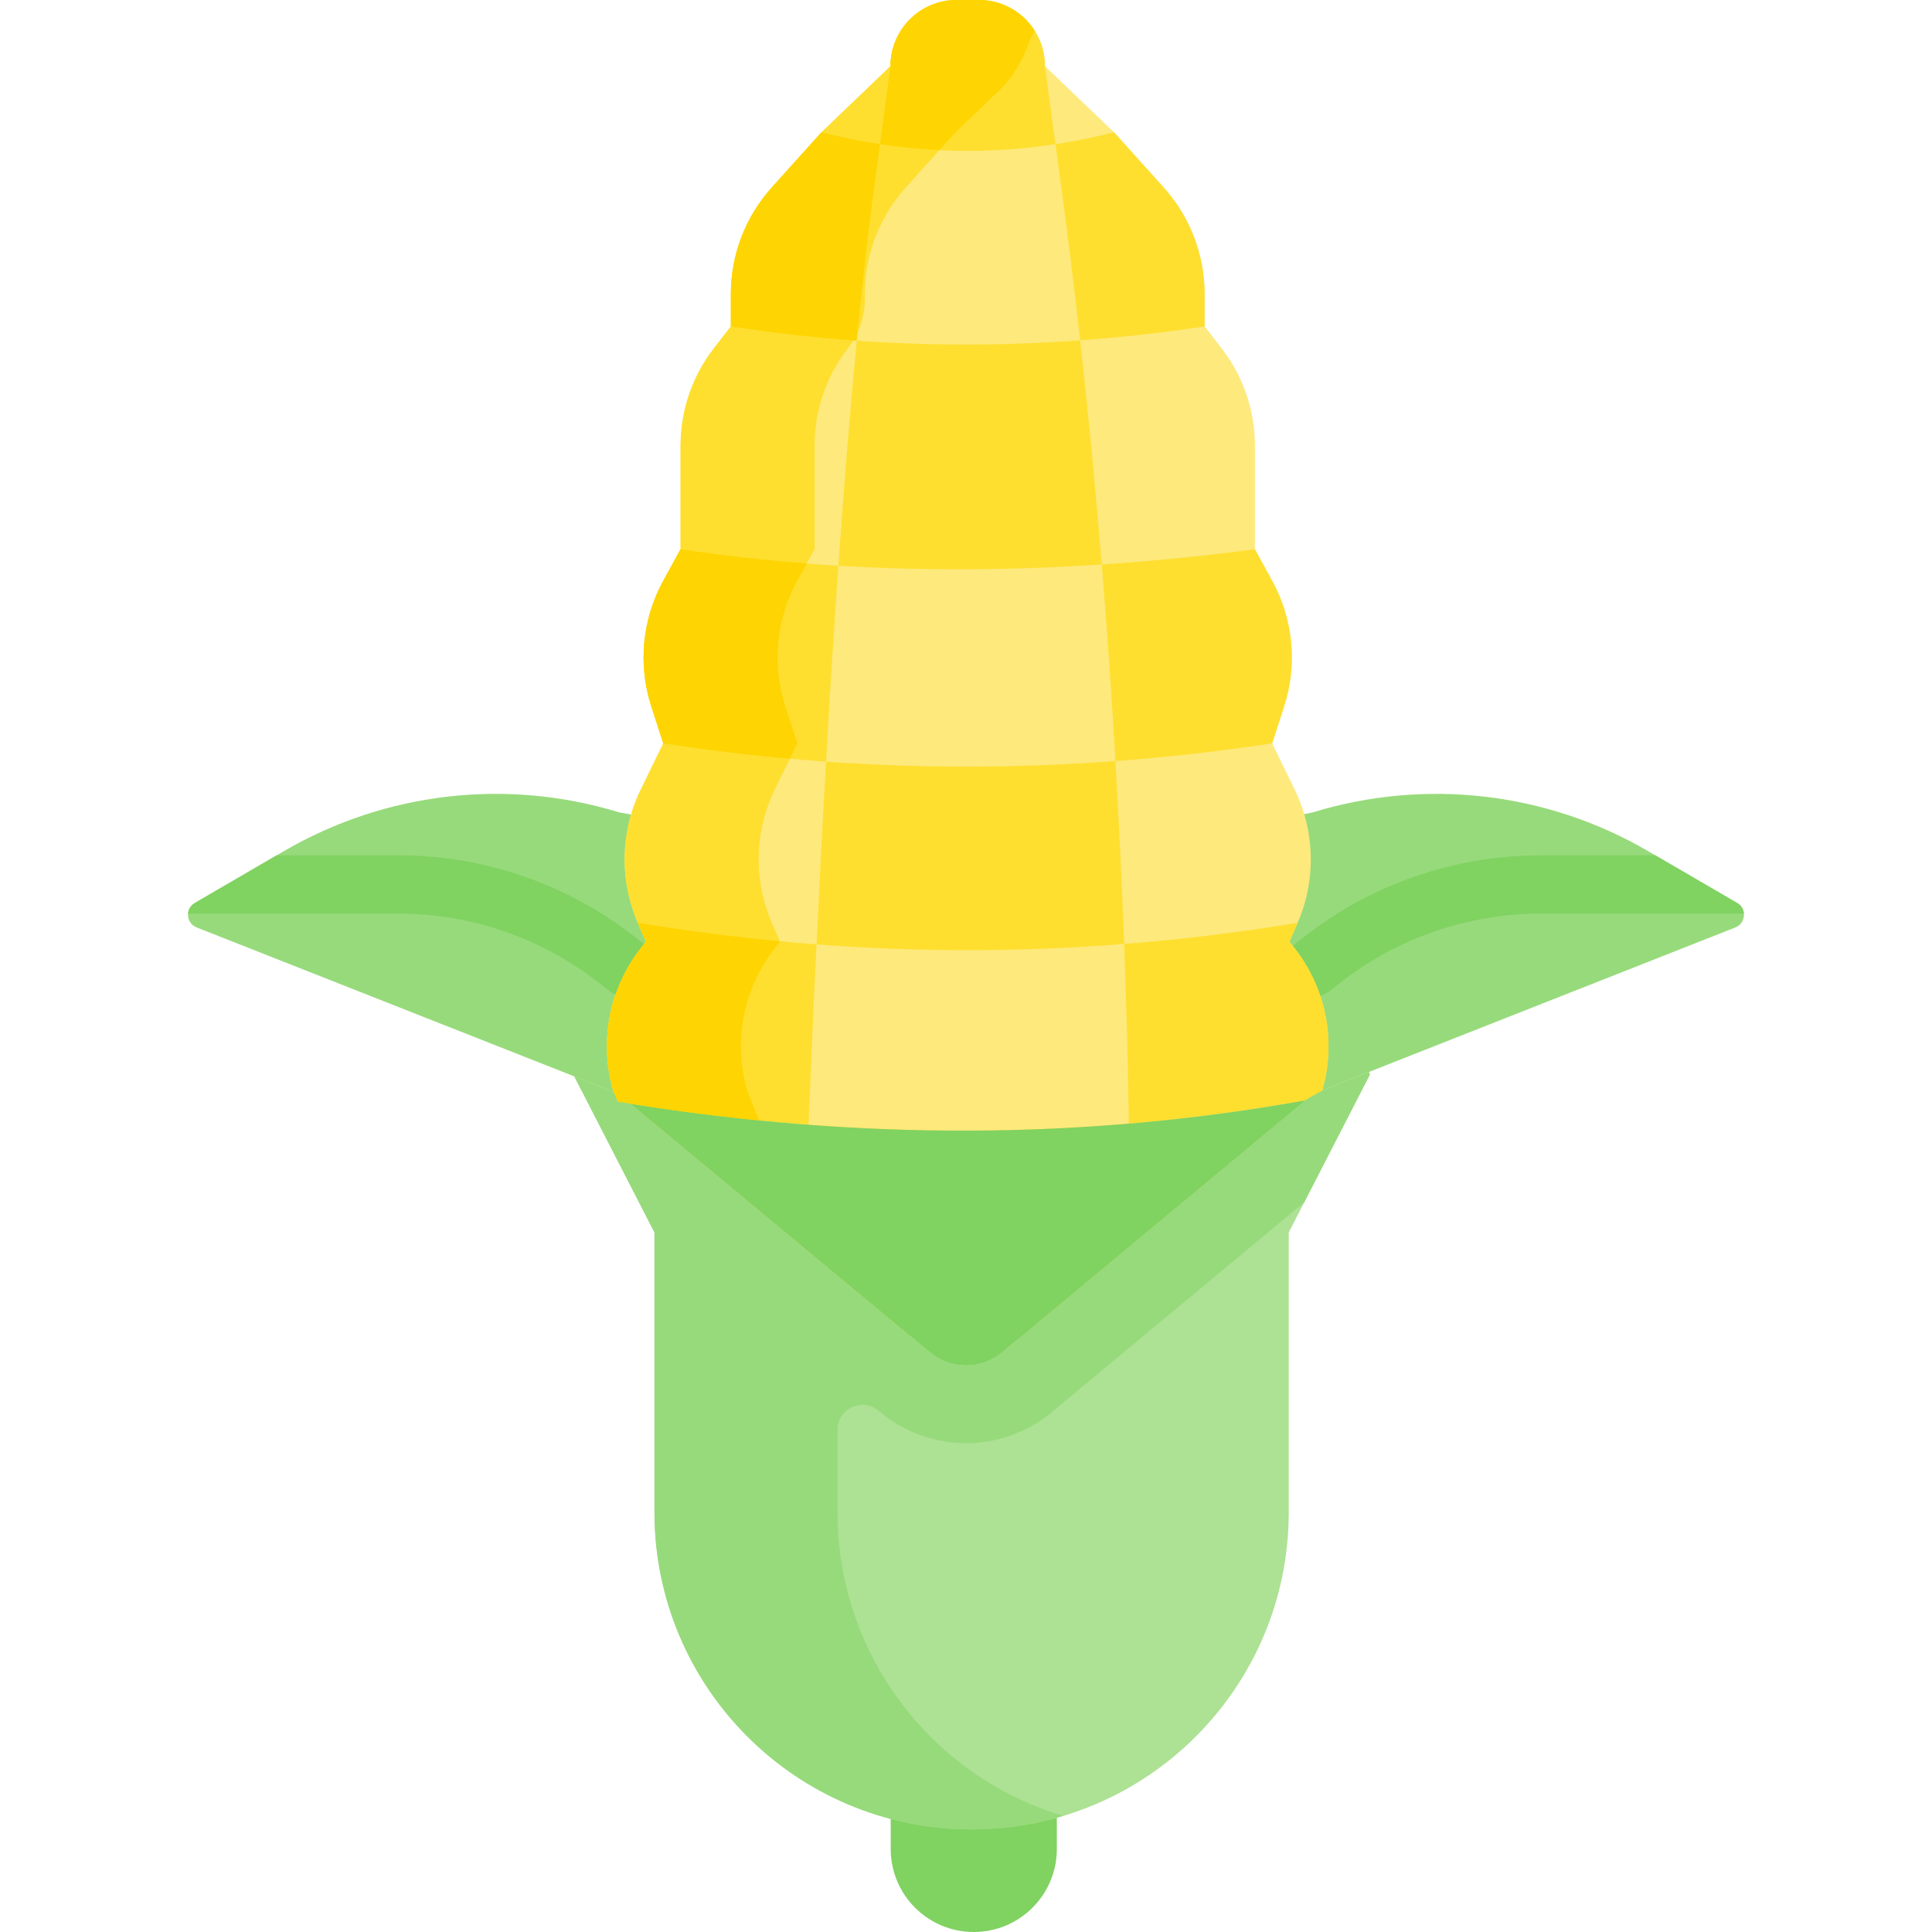 <svg id="Capa_1" enable-background="new 0 0 497.328 497.328" height="512" viewBox="0 0 497.328 497.328" width="512" xmlns="http://www.w3.org/2000/svg"><g><path d="m447.184 232.45-23.03-13.41c-26.1-15.18-57.35-18.78-86.22-9.92l-2.21.44-36.225 25.732 8.575 43.008 32.271 2.49c.8-.38 1.61-.74 2.43-1.06l9.6-3.79 94.33-37.2c2.729-1.07 3.009-4.82.479-6.29z" fill="#97da7b"/><path d="m162.454 209.67-3.06-.55c-28.87-8.86-60.12-5.26-86.22 9.92l-23.03 13.41c-2.53 1.47-2.25 5.22.48 6.29l97.21 38.34 6.72 2.65c1.13.44 2.24.94 3.32 1.5l44.19-20.438z" fill="#97da7b"/><path d="m272.046 475.946c0 11.809-9.573 21.382-21.382 21.382s-21.382-9.573-21.382-21.382v-50.902h42.765v50.902z" fill="#80d261"/><g><path d="m331.914 242.43c9.16 10.53 12.33 24.98 8.43 38.36-.02.09-.05.19-.08.28l-21.78 62.82h-134.88l-25.65-62.82c-1.15-3.86-1.72-7.81-1.72-11.73 0-9.76 3.49-19.35 10.06-26.91l-2.12-4.9c-3.84-8.87-4.4-18.72-1.72-27.86.64-2.19 1.47-4.33 2.48-6.41l5.81-11.91-3.07-9.47c-3.48-10.73-2.38-22.41 3.03-32.31l4.48-8.18v-26.65c0-9.12 3.04-17.97 8.64-25.17l4.31-5.55v-8.32c0-10.13 3.75-19.91 10.53-27.44l12.79-14.21 17.77-17.02c0-9.41 7.62-17.03 17.02-17.03h2.86 2.87c4.7 0 8.95 1.91 12.03 4.99s4.99 7.34 4.99 12.04l17.77 17.02 12.79 14.21c6.78 7.53 10.53 17.31 10.53 27.44v8.32l4.31 5.55c5.6 7.2 8.64 16.05 8.64 25.17v26.65l4.48 8.18c5.41 9.9 6.51 21.58 3.03 32.31l-3.07 9.47 5.81 11.91c1 2.04 1.81 4.15 2.44 6.3 2.72 9.17 2.18 19.07-1.68 27.97z" fill="#fee97d"/></g><path d="m190.731 269.34c0-9.76 3.49-19.35 10.06-26.91l-2.12-4.9c-3.84-8.87-4.4-18.72-1.72-27.86.64-2.19 1.47-4.33 2.48-6.41l5.81-11.91-3.07-9.47c-3.48-10.73-2.38-22.41 3.03-32.31l4.48-8.18v-26.65c0-9.12 3.04-17.97 8.64-25.17 2.794-3.597 4.31-8.022 4.31-12.577v-1.293c0-10.13 3.75-19.91 10.53-27.44l12.79-14.21 11.228-10.754c3.457-3.311 5.917-7.467 7.532-11.972.426-1.188.98-2.316 1.644-3.368-.678-1.072-1.458-2.074-2.35-2.966-3.08-3.08-7.33-4.99-12.03-4.99h-2.87-2.86c-9.4 0-17.02 7.62-17.02 17.03l-17.77 17.02-12.79 14.21c-6.78 7.53-10.53 17.31-10.53 27.44v8.32l-4.31 5.55c-5.6 7.2-8.64 16.05-8.64 25.17v26.65l-4.48 8.18c-5.41 9.9-6.51 21.58-3.03 32.31l3.07 9.47-5.81 11.91c-1.01 2.08-1.84 4.22-2.48 6.41-2.68 9.14-2.12 18.99 1.72 27.86l2.12 4.9c-6.57 7.56-10.06 17.15-10.06 26.91 0 3.92.57 7.87 1.72 11.73l25.65 62.82h34.497l-25.65-62.82c-1.151-3.86-1.721-7.81-1.721-11.73z" fill="#fedf30"/><g><g id="XMLID_249_"><path d="m290.824 320.22v23.67h-83.43v-34.25s.25-7.48.75-20.11c27.61 2.1 55.09 2.04 82.44-.29.16 10.45.24 20.79.24 30.98z" fill="#fedf30"/><g><path d="m352.374 275.94.26.65-20.89 40.66v72.02c0 45.09-36.55 81.64-81.64 81.64-22.54 0-42.95-9.14-57.72-23.91s-23.91-35.19-23.91-57.73v-72.02l-20.64-40.17 6.72 2.65c2.26.89 4.43 2 6.49 3.3l78.35 65.11c5.38 4.47 13.16 4.47 18.54 0l78.35-65.11c2.06-1.3 4.23-2.41 6.49-3.3z" fill="#ade194"/></g></g><g fill="#80d261"><path d="m336.104 240.872-3.134 2.438c-.07.054-.131.115-.199.171 3.162 3.887 5.543 8.256 7.087 12.886.817-.261 1.603-.66 2.319-1.216l3.134-2.437c14.541-11.307 32.692-17.534 51.11-17.534h52.487c-.088-1.068-.65-2.105-1.726-2.73l-21.073-12.27h-29.689c-21.734 0-43.156 7.348-60.316 20.692z"/><path d="m163.024 240.872c-17.16-13.343-38.582-20.692-60.318-20.692h-31.489l-21.073 12.27c-1.075.625-1.638 1.662-1.726 2.73h54.287c18.418 0 36.57 6.227 51.11 17.533l3.134 2.438c.475.369.987.649 1.512.887 1.607-4.688 4.07-9.104 7.335-13.009z"/></g></g><g><g id="XMLID_251_"><g><g fill="#fedf30"><path d="m331.914 242.43c9.16 10.53 12.33 24.98 8.43 38.36-.02.09-.05.19-.08.28l-.44 1.27-3.54.86c-15.19 2.74-30.42 4.75-45.7 6.04-.23-15.22-.64-30.67-1.21-46.25 14.89-1.16 29.78-2.99 44.67-5.46z"/><path d="m210.184 243.1c-.9 18.65-1.58 34.74-2.04 46.43-16.35-1.23-32.74-3.22-49.17-5.95l-1.02-2.51c-1.15-3.86-1.72-7.81-1.72-11.73 0-9.76 3.49-19.35 10.06-26.91l-2.12-4.9c15.34 2.55 30.67 4.41 46.01 5.57z"/><path d="m287.134 195.91c.92 15.74 1.66 31.47 2.24 47.08-26.4 2.09-52.79 2.13-79.19.11.69-14.44 1.5-30.4 2.45-47.04 24.79 1.76 49.62 1.7 74.5-.15z"/><path d="m327.514 149.57c5.41 9.9 6.51 21.58 3.03 32.31l-3.07 9.47c-13.46 2.04-26.91 3.57-40.34 4.56-.97-16.9-2.15-33.82-3.53-50.61 12.94-.86 26.09-2.16 39.43-3.91z"/><path d="m215.814 145.63c-1.19 16.92-2.25 34-3.18 50.43-13.98-.99-27.94-2.56-41.89-4.71l-3.07-9.47c-3.48-10.73-2.38-22.41 3.03-32.31l4.48-8.18c13.28 1.99 26.83 3.4 40.63 4.24z"/><path d="m278.044 87.61c2.12 18.93 3.98 38.23 5.56 57.69-23.25 1.55-45.85 1.66-67.79.33 1.4-20.01 2.97-39.78 4.73-57.94 19.03 1.36 38.2 1.34 57.5-.08z"/><path d="m310.084 75.7v8.32c-10.72 1.62-21.4 2.81-32.04 3.59-1.42-12.78-2.97-25.38-4.63-37.76l-1.72-12.74c5.02-.75 10.05-1.78 15.07-3.06l12.79 14.21c6.78 7.53 10.53 17.31 10.53 27.44z"/></g><path d="m226.524 37.11-1.72 12.74c-1.52 11.3-2.94 24.11-4.26 37.84-10.85-.78-21.65-2-32.41-3.67v-8.32c0-10.13 3.75-19.91 10.53-27.44l12.79-14.21c5.02 1.28 10.05 2.31 15.07 3.06z" fill="#fed402"/><path d="m268.994 17.03 2.7 20.08c-15.06 2.32-30.11 2.32-45.17 0l2.7-20.08c0-9.41 7.62-17.03 17.02-17.03h2.86 2.87c4.7 0 8.95 1.91 12.03 4.99s4.99 7.34 4.99 12.04z" fill="#fedf30"/></g></g></g><g><path d="m226.613 363.523c6.185 5.139 14.016 7.969 22.051 7.969s15.866-2.831 22.052-7.97l65.008-54.02 16.91-32.913-.26-.65-9.6 3.79c-2.26.89-4.43 2-6.49 3.3l-78.35 65.11c-5.38 4.47-13.16 4.47-18.54 0l-32-26.592-46.35-38.517c-2.06-1.3-4.23-2.41-6.49-3.3l-6.72-2.65 20.64 40.17v72.02c0 22.54 9.14 42.96 23.91 57.73s35.18 23.91 57.72 23.91c8.192 0 16.095-1.22 23.555-3.465-13.071-3.933-24.767-11.041-34.171-20.445-14.77-14.77-23.91-35.19-23.91-57.73v-21.212c0-5.447 6.35-8.427 10.54-4.946z" fill="#97da7b"/><path d="m336.024 283.25-78.09 64.89c-5.38 4.47-13.16 4.47-18.54 0l-77.02-64c58.44 9.31 116.35 9.4 173.65-.89z" fill="#80d261"/></g></g><g fill="#fed402"><path d="m264.711 11.324c.426-1.188.98-2.316 1.644-3.368-.678-1.072-1.458-2.074-2.35-2.966-3.08-3.08-7.33-4.99-12.03-4.99h-2.87-2.86c-9.4 0-17.02 7.62-17.02 17.03l-2.7 20.08c5.098.785 10.194 1.282 15.29 1.536l4.137-4.596 11.228-10.754c3.455-3.311 5.915-7.467 7.531-11.972z"/><path d="m205.241 191.35-3.07-9.47c-3.48-10.73-2.38-22.41 3.03-32.31l2.477-4.522c-10.995-.855-21.835-2.061-32.493-3.658l-4.48 8.18c-5.41 9.9-6.51 21.58-3.03 32.31l3.07 9.47c10.848 1.672 21.703 2.982 32.568 3.953z"/><path d="m192.451 281.07c-1.15-3.86-1.72-7.81-1.72-11.73 0-9.76 3.49-19.35 10.06-26.91l-.061-.141c-12.186-1.15-24.367-2.733-36.556-4.759l2.12 4.9c-6.57 7.56-10.06 17.15-10.06 26.91 0 3.92.57 7.87 1.72 11.73l1.02 2.51c12.181 2.024 24.341 3.639 36.478 4.841z"/></g></svg>